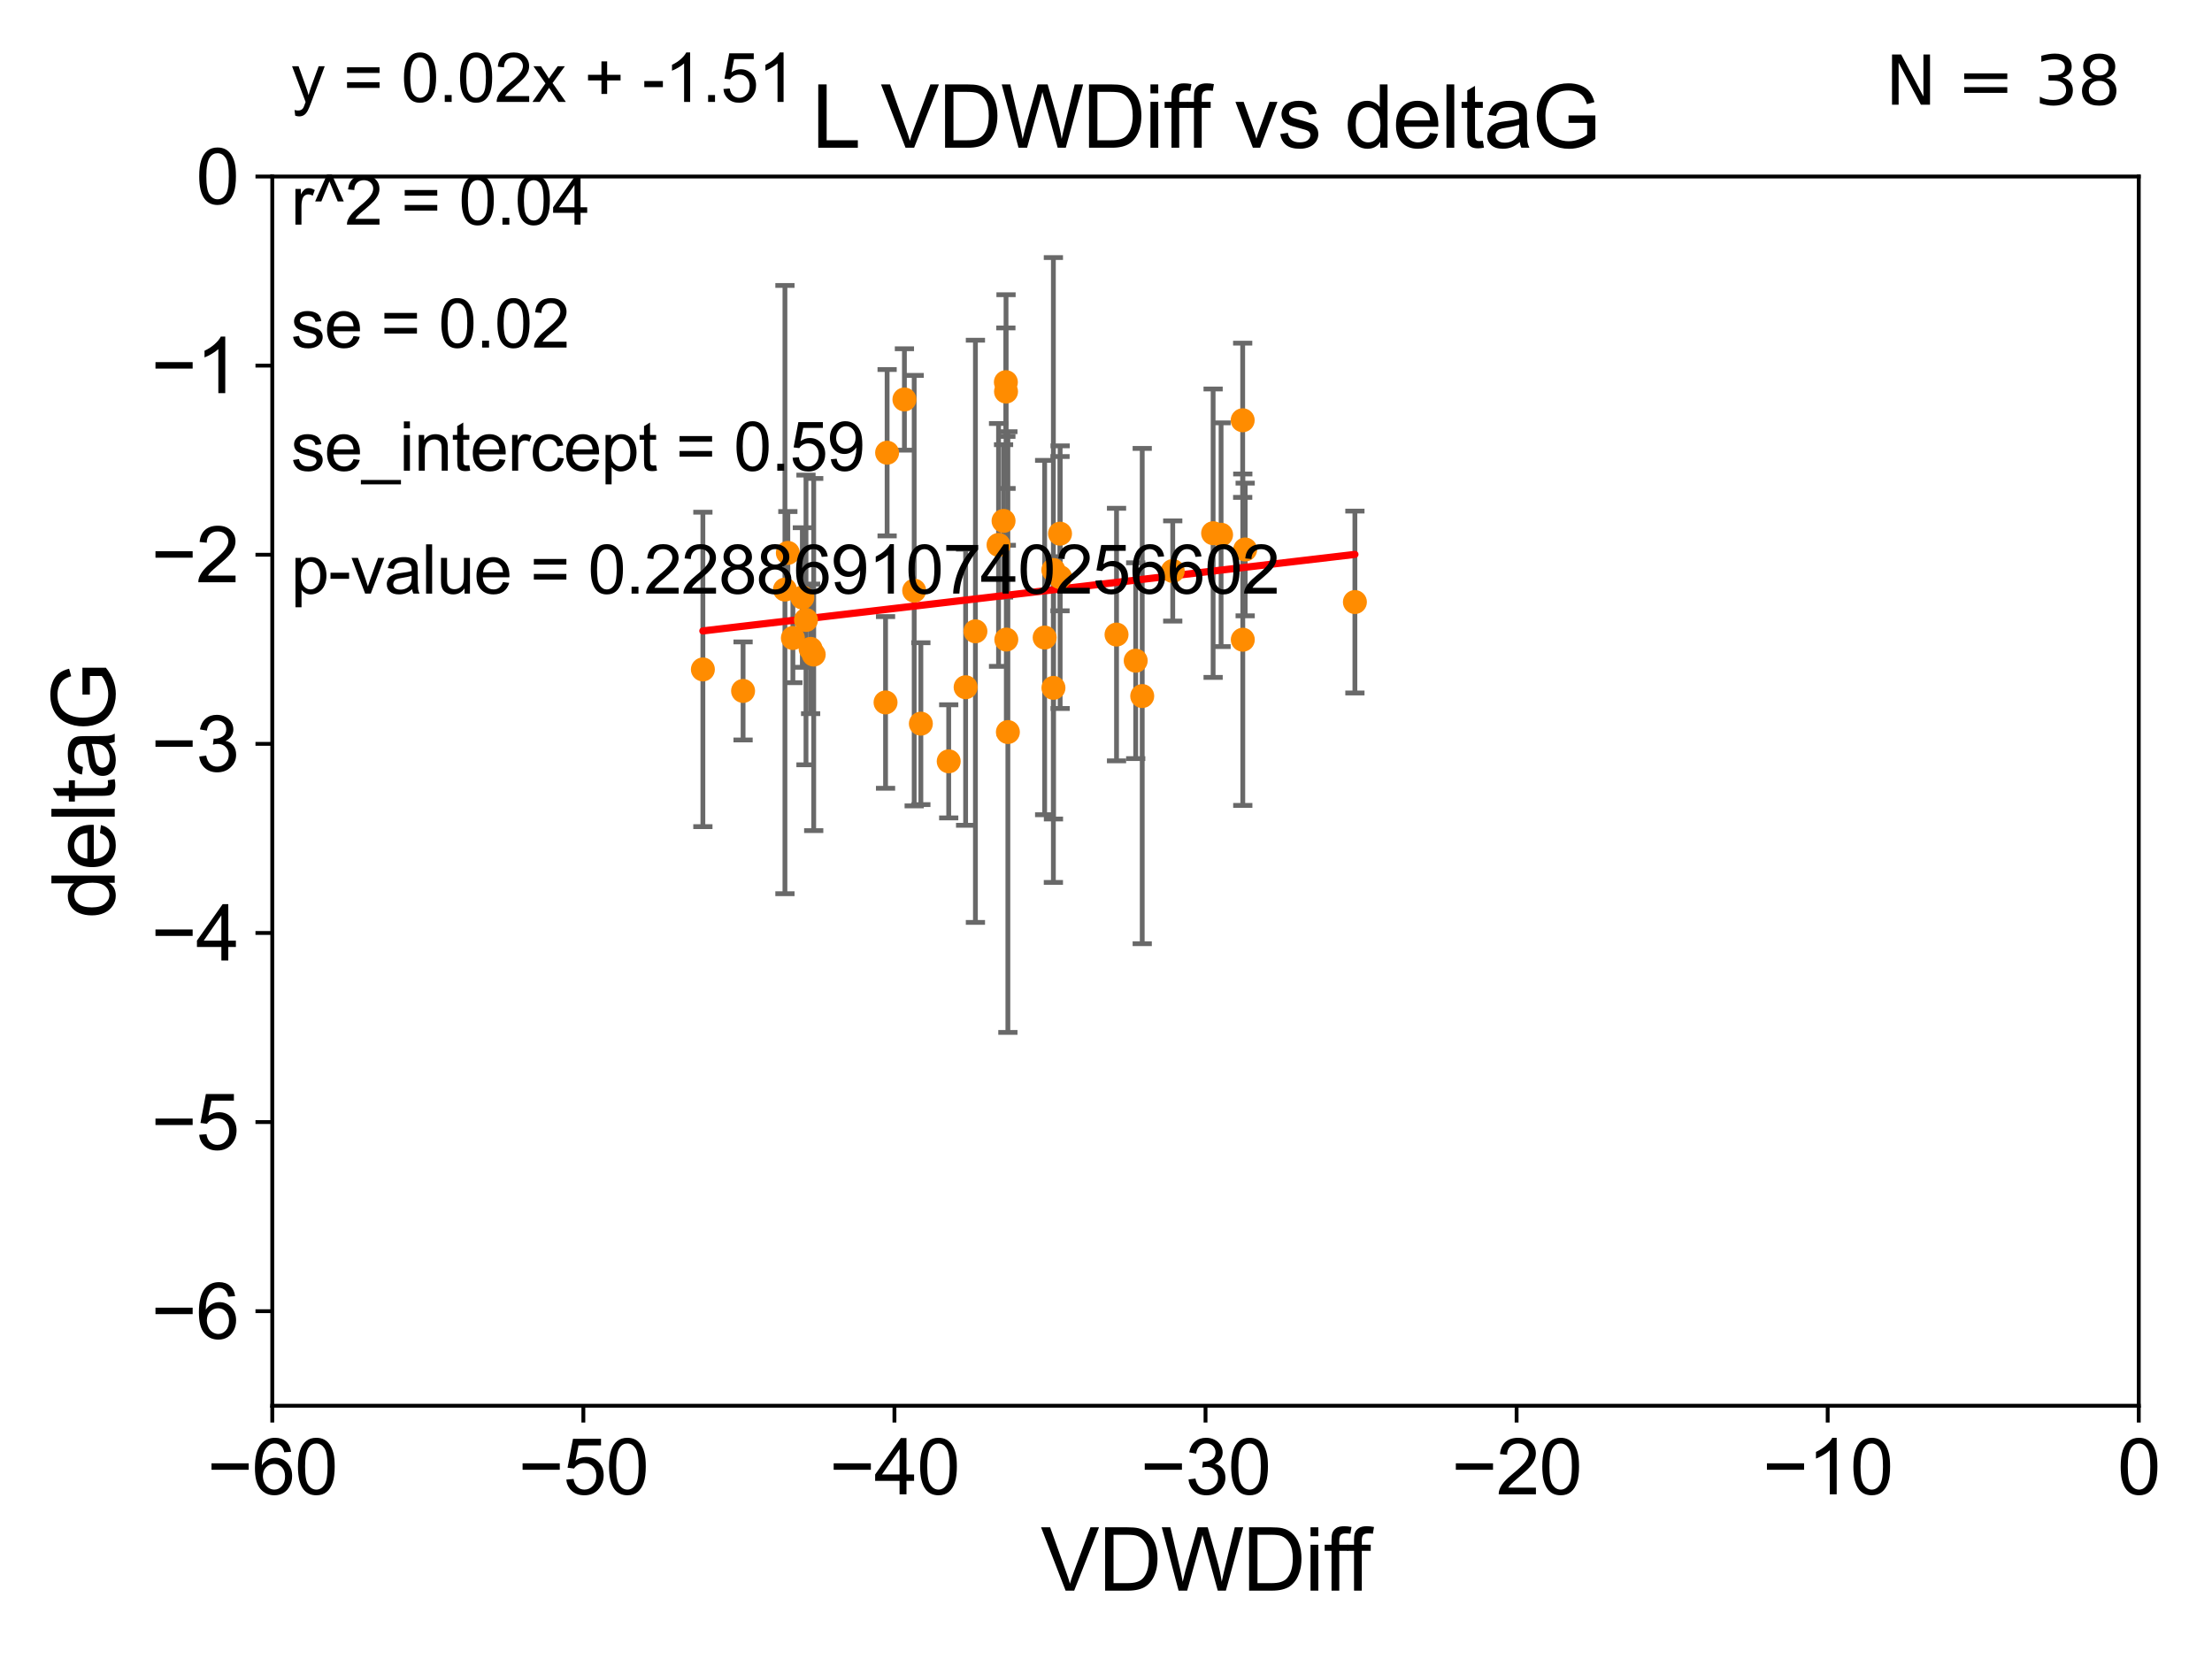 <?xml version="1.0" encoding="utf-8" standalone="no"?>
<!DOCTYPE svg PUBLIC "-//W3C//DTD SVG 1.1//EN"
  "http://www.w3.org/Graphics/SVG/1.1/DTD/svg11.dtd">
<svg xmlns:xlink="http://www.w3.org/1999/xlink" width="460.8pt" height="345.6pt" viewBox="0 0 460.8 345.6" xmlns="http://www.w3.org/2000/svg" version="1.1">
 <defs>
  <style type="text/css">*{stroke-linejoin: round; stroke-linecap: butt}</style>
 </defs>
 <g id="figure_1">
  <g id="patch_1">
   <path d="M 0 345.6 
L 460.8 345.6 
L 460.8 0 
L 0 0 
z
" style="fill: #ffffff"/>
  </g>
  <g id="axes_1">
   <g id="patch_2">
    <path d="M 56.72 292.84 
L 445.545 292.84 
L 445.545 36.775 
L 56.72 36.775 
z
" style="fill: #ffffff"/>
   </g>
   <g id="PathCollection_1">
    <defs>
     <path id="mcaa2874040" d="M 0 1.118 
C 0.297 1.118 0.581 1 0.791 0.791 
C 1 0.581 1.118 0.297 1.118 0 
C 1.118 -0.297 1 -0.581 0.791 -0.791 
C 0.581 -1 0.297 -1.118 0 -1.118 
C -0.297 -1.118 -0.581 -1 -0.791 -0.791 
C -1 -0.581 -1.118 -0.297 -1.118 0 
C -1.118 0.297 -1 0.581 -0.791 0.791 
C -0.581 1 -0.297 1.118 0 1.118 
z
" style="stroke: #ff8c00"/>
    </defs>
    <g clip-path="url(#pf32bdc1c16)">
     <use xlink:href="#mcaa2874040" x="154.797" y="143.934" style="fill: #ff8c00; stroke: #ff8c00"/>
     <use xlink:href="#mcaa2874040" x="169.511" y="136.355" style="fill: #ff8c00; stroke: #ff8c00"/>
     <use xlink:href="#mcaa2874040" x="165.172" y="132.909" style="fill: #ff8c00; stroke: #ff8c00"/>
     <use xlink:href="#mcaa2874040" x="167.144" y="124.472" style="fill: #ff8c00; stroke: #ff8c00"/>
     <use xlink:href="#mcaa2874040" x="167.904" y="129.151" style="fill: #ff8c00; stroke: #ff8c00"/>
     <use xlink:href="#mcaa2874040" x="220.822" y="111.174" style="fill: #ff8c00; stroke: #ff8c00"/>
     <use xlink:href="#mcaa2874040" x="232.594" y="132.193" style="fill: #ff8c00; stroke: #ff8c00"/>
     <use xlink:href="#mcaa2874040" x="209.575" y="81.574" style="fill: #ff8c00; stroke: #ff8c00"/>
     <use xlink:href="#mcaa2874040" x="209.059" y="108.512" style="fill: #ff8c00; stroke: #ff8c00"/>
     <use xlink:href="#mcaa2874040" x="184.802" y="94.308" style="fill: #ff8c00; stroke: #ff8c00"/>
     <use xlink:href="#mcaa2874040" x="163.517" y="122.821" style="fill: #ff8c00; stroke: #ff8c00"/>
     <use xlink:href="#mcaa2874040" x="164.123" y="115.177" style="fill: #ff8c00; stroke: #ff8c00"/>
     <use xlink:href="#mcaa2874040" x="201.158" y="143.164" style="fill: #ff8c00; stroke: #ff8c00"/>
     <use xlink:href="#mcaa2874040" x="190.443" y="123.041" style="fill: #ff8c00; stroke: #ff8c00"/>
     <use xlink:href="#mcaa2874040" x="252.716" y="111.075" style="fill: #ff8c00; stroke: #ff8c00"/>
     <use xlink:href="#mcaa2874040" x="168.869" y="135.173" style="fill: #ff8c00; stroke: #ff8c00"/>
     <use xlink:href="#mcaa2874040" x="258.874" y="87.548" style="fill: #ff8c00; stroke: #ff8c00"/>
     <use xlink:href="#mcaa2874040" x="209.542" y="79.61" style="fill: #ff8c00; stroke: #ff8c00"/>
     <use xlink:href="#mcaa2874040" x="244.303" y="118.947" style="fill: #ff8c00; stroke: #ff8c00"/>
     <use xlink:href="#mcaa2874040" x="258.896" y="133.262" style="fill: #ff8c00; stroke: #ff8c00"/>
     <use xlink:href="#mcaa2874040" x="209.633" y="133.234" style="fill: #ff8c00; stroke: #ff8c00"/>
     <use xlink:href="#mcaa2874040" x="146.423" y="139.456" style="fill: #ff8c00; stroke: #ff8c00"/>
     <use xlink:href="#mcaa2874040" x="203.198" y="131.513" style="fill: #ff8c00; stroke: #ff8c00"/>
     <use xlink:href="#mcaa2874040" x="197.634" y="158.601" style="fill: #ff8c00; stroke: #ff8c00"/>
     <use xlink:href="#mcaa2874040" x="188.407" y="83.215" style="fill: #ff8c00; stroke: #ff8c00"/>
     <use xlink:href="#mcaa2874040" x="254.373" y="111.39" style="fill: #ff8c00; stroke: #ff8c00"/>
     <use xlink:href="#mcaa2874040" x="237.947" y="145.002" style="fill: #ff8c00; stroke: #ff8c00"/>
     <use xlink:href="#mcaa2874040" x="217.621" y="132.814" style="fill: #ff8c00; stroke: #ff8c00"/>
     <use xlink:href="#mcaa2874040" x="219.454" y="143.294" style="fill: #ff8c00; stroke: #ff8c00"/>
     <use xlink:href="#mcaa2874040" x="184.476" y="146.328" style="fill: #ff8c00; stroke: #ff8c00"/>
     <use xlink:href="#mcaa2874040" x="259.393" y="114.464" style="fill: #ff8c00; stroke: #ff8c00"/>
     <use xlink:href="#mcaa2874040" x="191.832" y="150.753" style="fill: #ff8c00; stroke: #ff8c00"/>
     <use xlink:href="#mcaa2874040" x="236.587" y="137.634" style="fill: #ff8c00; stroke: #ff8c00"/>
     <use xlink:href="#mcaa2874040" x="282.251" y="125.417" style="fill: #ff8c00; stroke: #ff8c00"/>
     <use xlink:href="#mcaa2874040" x="219.439" y="118.738" style="fill: #ff8c00; stroke: #ff8c00"/>
     <use xlink:href="#mcaa2874040" x="220.848" y="120.238" style="fill: #ff8c00; stroke: #ff8c00"/>
     <use xlink:href="#mcaa2874040" x="208.016" y="113.516" style="fill: #ff8c00; stroke: #ff8c00"/>
     <use xlink:href="#mcaa2874040" x="209.96" y="152.5" style="fill: #ff8c00; stroke: #ff8c00"/>
    </g>
   </g>
   <g id="matplotlib.axis_1">
    <g id="xtick_1">
     <g id="line2d_1">
      <defs>
       <path id="mbf5954704d" d="M 0 0 
L 0 3.5 
" style="stroke: #000000; stroke-width: 0.8"/>
      </defs>
      <g>
       <use xlink:href="#mbf5954704d" x="56.72" y="292.84" style="stroke: #000000; stroke-width: 0.8"/>
      </g>
     </g>
     <g id="text_1">
      <!-- −60 -->
      <g transform="translate(43.15 311.293)scale(0.16 -0.16)">
       <defs>
        <path id="ArialMT-2212" d="M 3381 1997 
L 356 1997 
L 356 2522 
L 3381 2522 
L 3381 1997 
z
" transform="scale(0.016)"/>
        <path id="ArialMT-36" d="M 3184 3459 
L 2625 3416 
Q 2550 3747 2413 3897 
Q 2184 4138 1850 4138 
Q 1581 4138 1378 3988 
Q 1113 3794 959 3422 
Q 806 3050 800 2363 
Q 1003 2672 1297 2822 
Q 1591 2972 1913 2972 
Q 2475 2972 2870 2558 
Q 3266 2144 3266 1488 
Q 3266 1056 3080 686 
Q 2894 316 2569 119 
Q 2244 -78 1831 -78 
Q 1128 -78 684 439 
Q 241 956 241 2144 
Q 241 3472 731 4075 
Q 1159 4600 1884 4600 
Q 2425 4600 2770 4297 
Q 3116 3994 3184 3459 
z
M 888 1484 
Q 888 1194 1011 928 
Q 1134 663 1356 523 
Q 1578 384 1822 384 
Q 2178 384 2434 671 
Q 2691 959 2691 1453 
Q 2691 1928 2437 2201 
Q 2184 2475 1800 2475 
Q 1419 2475 1153 2201 
Q 888 1928 888 1484 
z
" transform="scale(0.016)"/>
        <path id="ArialMT-30" d="M 266 2259 
Q 266 3072 433 3567 
Q 600 4063 929 4331 
Q 1259 4600 1759 4600 
Q 2128 4600 2406 4451 
Q 2684 4303 2865 4023 
Q 3047 3744 3150 3342 
Q 3253 2941 3253 2259 
Q 3253 1453 3087 958 
Q 2922 463 2592 192 
Q 2263 -78 1759 -78 
Q 1097 -78 719 397 
Q 266 969 266 2259 
z
M 844 2259 
Q 844 1131 1108 757 
Q 1372 384 1759 384 
Q 2147 384 2411 759 
Q 2675 1134 2675 2259 
Q 2675 3391 2411 3762 
Q 2147 4134 1753 4134 
Q 1366 4134 1134 3806 
Q 844 3388 844 2259 
z
" transform="scale(0.016)"/>
       </defs>
       <use xlink:href="#ArialMT-2212"/>
       <use xlink:href="#ArialMT-36" x="58.398"/>
       <use xlink:href="#ArialMT-30" x="114.014"/>
      </g>
     </g>
    </g>
    <g id="xtick_2">
     <g id="line2d_2">
      <g>
       <use xlink:href="#mbf5954704d" x="121.524" y="292.84" style="stroke: #000000; stroke-width: 0.8"/>
      </g>
     </g>
     <g id="text_2">
      <!-- −50 -->
      <g transform="translate(107.954 311.293)scale(0.16 -0.16)">
       <defs>
        <path id="ArialMT-35" d="M 266 1200 
L 856 1250 
Q 922 819 1161 601 
Q 1400 384 1738 384 
Q 2144 384 2425 690 
Q 2706 997 2706 1503 
Q 2706 1984 2436 2262 
Q 2166 2541 1728 2541 
Q 1456 2541 1237 2417 
Q 1019 2294 894 2097 
L 366 2166 
L 809 4519 
L 3088 4519 
L 3088 3981 
L 1259 3981 
L 1013 2750 
Q 1425 3038 1878 3038 
Q 2478 3038 2890 2622 
Q 3303 2206 3303 1553 
Q 3303 931 2941 478 
Q 2500 -78 1738 -78 
Q 1113 -78 717 272 
Q 322 622 266 1200 
z
" transform="scale(0.016)"/>
       </defs>
       <use xlink:href="#ArialMT-2212"/>
       <use xlink:href="#ArialMT-35" x="58.398"/>
       <use xlink:href="#ArialMT-30" x="114.014"/>
      </g>
     </g>
    </g>
    <g id="xtick_3">
     <g id="line2d_3">
      <g>
       <use xlink:href="#mbf5954704d" x="186.328" y="292.84" style="stroke: #000000; stroke-width: 0.8"/>
      </g>
     </g>
     <g id="text_3">
      <!-- −40 -->
      <g transform="translate(172.758 311.293)scale(0.16 -0.16)">
       <defs>
        <path id="ArialMT-34" d="M 2069 0 
L 2069 1097 
L 81 1097 
L 81 1613 
L 2172 4581 
L 2631 4581 
L 2631 1613 
L 3250 1613 
L 3250 1097 
L 2631 1097 
L 2631 0 
L 2069 0 
z
M 2069 1613 
L 2069 3678 
L 634 1613 
L 2069 1613 
z
" transform="scale(0.016)"/>
       </defs>
       <use xlink:href="#ArialMT-2212"/>
       <use xlink:href="#ArialMT-34" x="58.398"/>
       <use xlink:href="#ArialMT-30" x="114.014"/>
      </g>
     </g>
    </g>
    <g id="xtick_4">
     <g id="line2d_4">
      <g>
       <use xlink:href="#mbf5954704d" x="251.132" y="292.84" style="stroke: #000000; stroke-width: 0.8"/>
      </g>
     </g>
     <g id="text_4">
      <!-- −30 -->
      <g transform="translate(237.562 311.293)scale(0.16 -0.16)">
       <defs>
        <path id="ArialMT-33" d="M 269 1209 
L 831 1284 
Q 928 806 1161 595 
Q 1394 384 1728 384 
Q 2125 384 2398 659 
Q 2672 934 2672 1341 
Q 2672 1728 2419 1979 
Q 2166 2231 1775 2231 
Q 1616 2231 1378 2169 
L 1441 2663 
Q 1497 2656 1531 2656 
Q 1891 2656 2178 2843 
Q 2466 3031 2466 3422 
Q 2466 3731 2256 3934 
Q 2047 4138 1716 4138 
Q 1388 4138 1169 3931 
Q 950 3725 888 3313 
L 325 3413 
Q 428 3978 793 4289 
Q 1159 4600 1703 4600 
Q 2078 4600 2393 4439 
Q 2709 4278 2876 4000 
Q 3044 3722 3044 3409 
Q 3044 3113 2884 2869 
Q 2725 2625 2413 2481 
Q 2819 2388 3044 2092 
Q 3269 1797 3269 1353 
Q 3269 753 2831 336 
Q 2394 -81 1725 -81 
Q 1122 -81 723 278 
Q 325 638 269 1209 
z
" transform="scale(0.016)"/>
       </defs>
       <use xlink:href="#ArialMT-2212"/>
       <use xlink:href="#ArialMT-33" x="58.398"/>
       <use xlink:href="#ArialMT-30" x="114.014"/>
      </g>
     </g>
    </g>
    <g id="xtick_5">
     <g id="line2d_5">
      <g>
       <use xlink:href="#mbf5954704d" x="315.937" y="292.84" style="stroke: #000000; stroke-width: 0.8"/>
      </g>
     </g>
     <g id="text_5">
      <!-- −20 -->
      <g transform="translate(302.367 311.293)scale(0.16 -0.16)">
       <defs>
        <path id="ArialMT-32" d="M 3222 541 
L 3222 0 
L 194 0 
Q 188 203 259 391 
Q 375 700 629 1000 
Q 884 1300 1366 1694 
Q 2113 2306 2375 2664 
Q 2638 3022 2638 3341 
Q 2638 3675 2398 3904 
Q 2159 4134 1775 4134 
Q 1369 4134 1125 3890 
Q 881 3647 878 3216 
L 300 3275 
Q 359 3922 746 4261 
Q 1134 4600 1788 4600 
Q 2447 4600 2831 4234 
Q 3216 3869 3216 3328 
Q 3216 3053 3103 2787 
Q 2991 2522 2730 2228 
Q 2469 1934 1863 1422 
Q 1356 997 1212 845 
Q 1069 694 975 541 
L 3222 541 
z
" transform="scale(0.016)"/>
       </defs>
       <use xlink:href="#ArialMT-2212"/>
       <use xlink:href="#ArialMT-32" x="58.398"/>
       <use xlink:href="#ArialMT-30" x="114.014"/>
      </g>
     </g>
    </g>
    <g id="xtick_6">
     <g id="line2d_6">
      <g>
       <use xlink:href="#mbf5954704d" x="380.741" y="292.84" style="stroke: #000000; stroke-width: 0.8"/>
      </g>
     </g>
     <g id="text_6">
      <!-- −10 -->
      <g transform="translate(367.171 311.293)scale(0.16 -0.16)">
       <defs>
        <path id="ArialMT-31" d="M 2384 0 
L 1822 0 
L 1822 3584 
Q 1619 3391 1289 3197 
Q 959 3003 697 2906 
L 697 3450 
Q 1169 3672 1522 3987 
Q 1875 4303 2022 4600 
L 2384 4600 
L 2384 0 
z
" transform="scale(0.016)"/>
       </defs>
       <use xlink:href="#ArialMT-2212"/>
       <use xlink:href="#ArialMT-31" x="58.398"/>
       <use xlink:href="#ArialMT-30" x="114.014"/>
      </g>
     </g>
    </g>
    <g id="xtick_7">
     <g id="line2d_7">
      <g>
       <use xlink:href="#mbf5954704d" x="445.545" y="292.84" style="stroke: #000000; stroke-width: 0.8"/>
      </g>
     </g>
     <g id="text_7">
      <!-- 0 -->
      <g transform="translate(441.096 311.293)scale(0.16 -0.16)">
       <use xlink:href="#ArialMT-30"/>
      </g>
     </g>
    </g>
    <g id="text_8">
     <!-- VDWDiff -->
     <g transform="translate(216.792 331.357)scale(0.18 -0.18)">
      <defs>
       <path id="ArialMT-56" d="M 1803 0 
L 28 4581 
L 684 4581 
L 1875 1253 
Q 2019 853 2116 503 
Q 2222 878 2363 1253 
L 3600 4581 
L 4219 4581 
L 2425 0 
L 1803 0 
z
" transform="scale(0.016)"/>
       <path id="ArialMT-44" d="M 494 0 
L 494 4581 
L 2072 4581 
Q 2606 4581 2888 4516 
Q 3281 4425 3559 4188 
Q 3922 3881 4101 3404 
Q 4281 2928 4281 2316 
Q 4281 1794 4159 1391 
Q 4038 988 3847 723 
Q 3656 459 3429 307 
Q 3203 156 2883 78 
Q 2563 0 2147 0 
L 494 0 
z
M 1100 541 
L 2078 541 
Q 2531 541 2789 625 
Q 3047 709 3200 863 
Q 3416 1078 3536 1442 
Q 3656 1806 3656 2325 
Q 3656 3044 3420 3430 
Q 3184 3816 2847 3947 
Q 2603 4041 2063 4041 
L 1100 4041 
L 1100 541 
z
" transform="scale(0.016)"/>
       <path id="ArialMT-57" d="M 1294 0 
L 78 4581 
L 700 4581 
L 1397 1578 
Q 1509 1106 1591 641 
Q 1766 1375 1797 1488 
L 2669 4581 
L 3400 4581 
L 4056 2263 
Q 4303 1400 4413 641 
Q 4500 1075 4641 1638 
L 5359 4581 
L 5969 4581 
L 4713 0 
L 4128 0 
L 3163 3491 
Q 3041 3928 3019 4028 
Q 2947 3713 2884 3491 
L 1913 0 
L 1294 0 
z
" transform="scale(0.016)"/>
       <path id="ArialMT-69" d="M 425 3934 
L 425 4581 
L 988 4581 
L 988 3934 
L 425 3934 
z
M 425 0 
L 425 3319 
L 988 3319 
L 988 0 
L 425 0 
z
" transform="scale(0.016)"/>
       <path id="ArialMT-66" d="M 556 0 
L 556 2881 
L 59 2881 
L 59 3319 
L 556 3319 
L 556 3672 
Q 556 4006 616 4169 
Q 697 4388 901 4523 
Q 1106 4659 1475 4659 
Q 1713 4659 2000 4603 
L 1916 4113 
Q 1741 4144 1584 4144 
Q 1328 4144 1222 4034 
Q 1116 3925 1116 3625 
L 1116 3319 
L 1763 3319 
L 1763 2881 
L 1116 2881 
L 1116 0 
L 556 0 
z
" transform="scale(0.016)"/>
      </defs>
      <use xlink:href="#ArialMT-56"/>
      <use xlink:href="#ArialMT-44" x="66.699"/>
      <use xlink:href="#ArialMT-57" x="138.916"/>
      <use xlink:href="#ArialMT-44" x="233.301"/>
      <use xlink:href="#ArialMT-69" x="305.518"/>
      <use xlink:href="#ArialMT-66" x="327.734"/>
      <use xlink:href="#ArialMT-66" x="353.768"/>
     </g>
    </g>
   </g>
   <g id="matplotlib.axis_2">
    <g id="ytick_1">
     <g id="line2d_8">
      <defs>
       <path id="m4159436700" d="M 0 0 
L -3.5 0 
" style="stroke: #000000; stroke-width: 0.8"/>
      </defs>
      <g>
       <use xlink:href="#m4159436700" x="56.72" y="273.143" style="stroke: #000000; stroke-width: 0.8"/>
      </g>
     </g>
     <g id="text_9">
      <!-- −6 -->
      <g transform="translate(31.477 278.869)scale(0.16 -0.16)">
       <use xlink:href="#ArialMT-2212"/>
       <use xlink:href="#ArialMT-36" x="58.398"/>
      </g>
     </g>
    </g>
    <g id="ytick_2">
     <g id="line2d_9">
      <g>
       <use xlink:href="#m4159436700" x="56.72" y="233.748" style="stroke: #000000; stroke-width: 0.8"/>
      </g>
     </g>
     <g id="text_10">
      <!-- −5 -->
      <g transform="translate(31.477 239.474)scale(0.16 -0.16)">
       <use xlink:href="#ArialMT-2212"/>
       <use xlink:href="#ArialMT-35" x="58.398"/>
      </g>
     </g>
    </g>
    <g id="ytick_3">
     <g id="line2d_10">
      <g>
       <use xlink:href="#m4159436700" x="56.72" y="194.353" style="stroke: #000000; stroke-width: 0.8"/>
      </g>
     </g>
     <g id="text_11">
      <!-- −4 -->
      <g transform="translate(31.477 200.08)scale(0.16 -0.16)">
       <use xlink:href="#ArialMT-2212"/>
       <use xlink:href="#ArialMT-34" x="58.398"/>
      </g>
     </g>
    </g>
    <g id="ytick_4">
     <g id="line2d_11">
      <g>
       <use xlink:href="#m4159436700" x="56.72" y="154.959" style="stroke: #000000; stroke-width: 0.8"/>
      </g>
     </g>
     <g id="text_12">
      <!-- −3 -->
      <g transform="translate(31.477 160.685)scale(0.16 -0.16)">
       <use xlink:href="#ArialMT-2212"/>
       <use xlink:href="#ArialMT-33" x="58.398"/>
      </g>
     </g>
    </g>
    <g id="ytick_5">
     <g id="line2d_12">
      <g>
       <use xlink:href="#m4159436700" x="56.72" y="115.564" style="stroke: #000000; stroke-width: 0.8"/>
      </g>
     </g>
     <g id="text_13">
      <!-- −2 -->
      <g transform="translate(31.477 121.29)scale(0.16 -0.16)">
       <use xlink:href="#ArialMT-2212"/>
       <use xlink:href="#ArialMT-32" x="58.398"/>
      </g>
     </g>
    </g>
    <g id="ytick_6">
     <g id="line2d_13">
      <g>
       <use xlink:href="#m4159436700" x="56.72" y="76.17" style="stroke: #000000; stroke-width: 0.8"/>
      </g>
     </g>
     <g id="text_14">
      <!-- −1 -->
      <g transform="translate(31.477 81.896)scale(0.16 -0.16)">
       <use xlink:href="#ArialMT-2212"/>
       <use xlink:href="#ArialMT-31" x="58.398"/>
      </g>
     </g>
    </g>
    <g id="ytick_7">
     <g id="line2d_14">
      <g>
       <use xlink:href="#m4159436700" x="56.72" y="36.775" style="stroke: #000000; stroke-width: 0.8"/>
      </g>
     </g>
     <g id="text_15">
      <!-- 0 -->
      <g transform="translate(40.822 42.501)scale(0.16 -0.16)">
       <use xlink:href="#ArialMT-30"/>
      </g>
     </g>
    </g>
    <g id="text_16">
     <!-- deltaG -->
     <g transform="translate(23.9 191.322)rotate(-90)scale(0.18 -0.18)">
      <defs>
       <path id="ArialMT-64" d="M 2575 0 
L 2575 419 
Q 2259 -75 1647 -75 
Q 1250 -75 917 144 
Q 584 363 401 755 
Q 219 1147 219 1656 
Q 219 2153 384 2558 
Q 550 2963 881 3178 
Q 1213 3394 1622 3394 
Q 1922 3394 2156 3267 
Q 2391 3141 2538 2938 
L 2538 4581 
L 3097 4581 
L 3097 0 
L 2575 0 
z
M 797 1656 
Q 797 1019 1065 703 
Q 1334 388 1700 388 
Q 2069 388 2326 689 
Q 2584 991 2584 1609 
Q 2584 2291 2321 2609 
Q 2059 2928 1675 2928 
Q 1300 2928 1048 2622 
Q 797 2316 797 1656 
z
" transform="scale(0.016)"/>
       <path id="ArialMT-65" d="M 2694 1069 
L 3275 997 
Q 3138 488 2766 206 
Q 2394 -75 1816 -75 
Q 1088 -75 661 373 
Q 234 822 234 1631 
Q 234 2469 665 2931 
Q 1097 3394 1784 3394 
Q 2450 3394 2872 2941 
Q 3294 2488 3294 1666 
Q 3294 1616 3291 1516 
L 816 1516 
Q 847 969 1125 678 
Q 1403 388 1819 388 
Q 2128 388 2347 550 
Q 2566 713 2694 1069 
z
M 847 1978 
L 2700 1978 
Q 2663 2397 2488 2606 
Q 2219 2931 1791 2931 
Q 1403 2931 1139 2672 
Q 875 2413 847 1978 
z
" transform="scale(0.016)"/>
       <path id="ArialMT-6c" d="M 409 0 
L 409 4581 
L 972 4581 
L 972 0 
L 409 0 
z
" transform="scale(0.016)"/>
       <path id="ArialMT-74" d="M 1650 503 
L 1731 6 
Q 1494 -44 1306 -44 
Q 1000 -44 831 53 
Q 663 150 594 308 
Q 525 466 525 972 
L 525 2881 
L 113 2881 
L 113 3319 
L 525 3319 
L 525 4141 
L 1084 4478 
L 1084 3319 
L 1650 3319 
L 1650 2881 
L 1084 2881 
L 1084 941 
Q 1084 700 1114 631 
Q 1144 563 1211 522 
Q 1278 481 1403 481 
Q 1497 481 1650 503 
z
" transform="scale(0.016)"/>
       <path id="ArialMT-61" d="M 2588 409 
Q 2275 144 1986 34 
Q 1697 -75 1366 -75 
Q 819 -75 525 192 
Q 231 459 231 875 
Q 231 1119 342 1320 
Q 453 1522 633 1644 
Q 813 1766 1038 1828 
Q 1203 1872 1538 1913 
Q 2219 1994 2541 2106 
Q 2544 2222 2544 2253 
Q 2544 2597 2384 2738 
Q 2169 2928 1744 2928 
Q 1347 2928 1158 2789 
Q 969 2650 878 2297 
L 328 2372 
Q 403 2725 575 2942 
Q 747 3159 1072 3276 
Q 1397 3394 1825 3394 
Q 2250 3394 2515 3294 
Q 2781 3194 2906 3042 
Q 3031 2891 3081 2659 
Q 3109 2516 3109 2141 
L 3109 1391 
Q 3109 606 3145 398 
Q 3181 191 3288 0 
L 2700 0 
Q 2613 175 2588 409 
z
M 2541 1666 
Q 2234 1541 1622 1453 
Q 1275 1403 1131 1340 
Q 988 1278 909 1158 
Q 831 1038 831 891 
Q 831 666 1001 516 
Q 1172 366 1500 366 
Q 1825 366 2078 508 
Q 2331 650 2450 897 
Q 2541 1088 2541 1459 
L 2541 1666 
z
" transform="scale(0.016)"/>
       <path id="ArialMT-47" d="M 2638 1797 
L 2638 2334 
L 4578 2338 
L 4578 638 
Q 4131 281 3656 101 
Q 3181 -78 2681 -78 
Q 2006 -78 1454 211 
Q 903 500 622 1047 
Q 341 1594 341 2269 
Q 341 2938 620 3517 
Q 900 4097 1425 4378 
Q 1950 4659 2634 4659 
Q 3131 4659 3532 4498 
Q 3934 4338 4162 4050 
Q 4391 3763 4509 3300 
L 3963 3150 
Q 3859 3500 3706 3700 
Q 3553 3900 3268 4020 
Q 2984 4141 2638 4141 
Q 2222 4141 1919 4014 
Q 1616 3888 1430 3681 
Q 1244 3475 1141 3228 
Q 966 2803 966 2306 
Q 966 1694 1177 1281 
Q 1388 869 1791 669 
Q 2194 469 2647 469 
Q 3041 469 3416 620 
Q 3791 772 3984 944 
L 3984 1797 
L 2638 1797 
z
" transform="scale(0.016)"/>
      </defs>
      <use xlink:href="#ArialMT-64"/>
      <use xlink:href="#ArialMT-65" x="55.615"/>
      <use xlink:href="#ArialMT-6c" x="111.23"/>
      <use xlink:href="#ArialMT-74" x="133.447"/>
      <use xlink:href="#ArialMT-61" x="161.23"/>
      <use xlink:href="#ArialMT-47" x="216.846"/>
     </g>
    </g>
   </g>
   <g id="LineCollection_1">
    <path d="M 154.797 154.143 
L 154.797 133.724 
" clip-path="url(#pf32bdc1c16)" style="fill: none; stroke: #696969"/>
    <path d="M 169.511 173.033 
L 169.511 99.676 
" clip-path="url(#pf32bdc1c16)" style="fill: none; stroke: #696969"/>
    <path d="M 165.172 142.215 
L 165.172 123.603 
" clip-path="url(#pf32bdc1c16)" style="fill: none; stroke: #696969"/>
    <path d="M 167.144 139.012 
L 167.144 109.931 
" clip-path="url(#pf32bdc1c16)" style="fill: none; stroke: #696969"/>
    <path d="M 167.904 159.324 
L 167.904 98.977 
" clip-path="url(#pf32bdc1c16)" style="fill: none; stroke: #696969"/>
    <path d="M 220.822 127.244 
L 220.822 95.105 
" clip-path="url(#pf32bdc1c16)" style="fill: none; stroke: #696969"/>
    <path d="M 232.594 158.499 
L 232.594 105.886 
" clip-path="url(#pf32bdc1c16)" style="fill: none; stroke: #696969"/>
    <path d="M 209.575 101.752 
L 209.575 61.395 
" clip-path="url(#pf32bdc1c16)" style="fill: none; stroke: #696969"/>
    <path d="M 209.059 124.394 
L 209.059 92.631 
" clip-path="url(#pf32bdc1c16)" style="fill: none; stroke: #696969"/>
    <path d="M 184.802 111.635 
L 184.802 76.98 
" clip-path="url(#pf32bdc1c16)" style="fill: none; stroke: #696969"/>
    <path d="M 163.517 186.175 
L 163.517 59.466 
" clip-path="url(#pf32bdc1c16)" style="fill: none; stroke: #696969"/>
    <path d="M 164.123 123.791 
L 164.123 106.563 
" clip-path="url(#pf32bdc1c16)" style="fill: none; stroke: #696969"/>
    <path d="M 201.158 171.922 
L 201.158 114.405 
" clip-path="url(#pf32bdc1c16)" style="fill: none; stroke: #696969"/>
    <path d="M 190.443 167.879 
L 190.443 78.203 
" clip-path="url(#pf32bdc1c16)" style="fill: none; stroke: #696969"/>
    <path d="M 252.716 141.117 
L 252.716 81.032 
" clip-path="url(#pf32bdc1c16)" style="fill: none; stroke: #696969"/>
    <path d="M 168.869 148.669 
L 168.869 121.676 
" clip-path="url(#pf32bdc1c16)" style="fill: none; stroke: #696969"/>
    <path d="M 258.874 103.614 
L 258.874 71.483 
" clip-path="url(#pf32bdc1c16)" style="fill: none; stroke: #696969"/>
    <path d="M 209.542 90.908 
L 209.542 68.312 
" clip-path="url(#pf32bdc1c16)" style="fill: none; stroke: #696969"/>
    <path d="M 244.303 129.381 
L 244.303 108.513 
" clip-path="url(#pf32bdc1c16)" style="fill: none; stroke: #696969"/>
    <path d="M 258.896 167.782 
L 258.896 98.741 
" clip-path="url(#pf32bdc1c16)" style="fill: none; stroke: #696969"/>
    <path d="M 209.633 152.884 
L 209.633 113.584 
" clip-path="url(#pf32bdc1c16)" style="fill: none; stroke: #696969"/>
    <path d="M 146.423 172.206 
L 146.423 106.706 
" clip-path="url(#pf32bdc1c16)" style="fill: none; stroke: #696969"/>
    <path d="M 203.198 192.152 
L 203.198 70.874 
" clip-path="url(#pf32bdc1c16)" style="fill: none; stroke: #696969"/>
    <path d="M 197.634 170.385 
L 197.634 146.816 
" clip-path="url(#pf32bdc1c16)" style="fill: none; stroke: #696969"/>
    <path d="M 188.407 93.778 
L 188.407 72.653 
" clip-path="url(#pf32bdc1c16)" style="fill: none; stroke: #696969"/>
    <path d="M 254.373 134.695 
L 254.373 88.084 
" clip-path="url(#pf32bdc1c16)" style="fill: none; stroke: #696969"/>
    <path d="M 237.947 196.592 
L 237.947 93.412 
" clip-path="url(#pf32bdc1c16)" style="fill: none; stroke: #696969"/>
    <path d="M 217.621 169.722 
L 217.621 95.905 
" clip-path="url(#pf32bdc1c16)" style="fill: none; stroke: #696969"/>
    <path d="M 219.454 170.616 
L 219.454 115.973 
" clip-path="url(#pf32bdc1c16)" style="fill: none; stroke: #696969"/>
    <path d="M 184.476 164.211 
L 184.476 128.446 
" clip-path="url(#pf32bdc1c16)" style="fill: none; stroke: #696969"/>
    <path d="M 259.393 128.285 
L 259.393 100.642 
" clip-path="url(#pf32bdc1c16)" style="fill: none; stroke: #696969"/>
    <path d="M 191.832 167.612 
L 191.832 133.893 
" clip-path="url(#pf32bdc1c16)" style="fill: none; stroke: #696969"/>
    <path d="M 236.587 158.031 
L 236.587 117.238 
" clip-path="url(#pf32bdc1c16)" style="fill: none; stroke: #696969"/>
    <path d="M 282.251 144.36 
L 282.251 106.473 
" clip-path="url(#pf32bdc1c16)" style="fill: none; stroke: #696969"/>
    <path d="M 219.439 183.82 
L 219.439 53.655 
" clip-path="url(#pf32bdc1c16)" style="fill: none; stroke: #696969"/>
    <path d="M 220.848 147.593 
L 220.848 92.883 
" clip-path="url(#pf32bdc1c16)" style="fill: none; stroke: #696969"/>
    <path d="M 208.016 138.807 
L 208.016 88.225 
" clip-path="url(#pf32bdc1c16)" style="fill: none; stroke: #696969"/>
    <path d="M 209.96 215.072 
L 209.96 89.927 
" clip-path="url(#pf32bdc1c16)" style="fill: none; stroke: #696969"/>
   </g>
   <g id="line2d_15">
    <defs>
     <path id="m7200589c47" d="M 2 0 
L -2 -0 
" style="stroke: #696969"/>
    </defs>
    <g clip-path="url(#pf32bdc1c16)">
     <use xlink:href="#m7200589c47" x="154.797" y="154.143" style="fill: #696969; stroke: #696969"/>
     <use xlink:href="#m7200589c47" x="169.511" y="173.033" style="fill: #696969; stroke: #696969"/>
     <use xlink:href="#m7200589c47" x="165.172" y="142.215" style="fill: #696969; stroke: #696969"/>
     <use xlink:href="#m7200589c47" x="167.144" y="139.012" style="fill: #696969; stroke: #696969"/>
     <use xlink:href="#m7200589c47" x="167.904" y="159.324" style="fill: #696969; stroke: #696969"/>
     <use xlink:href="#m7200589c47" x="220.822" y="127.244" style="fill: #696969; stroke: #696969"/>
     <use xlink:href="#m7200589c47" x="232.594" y="158.499" style="fill: #696969; stroke: #696969"/>
     <use xlink:href="#m7200589c47" x="209.575" y="101.752" style="fill: #696969; stroke: #696969"/>
     <use xlink:href="#m7200589c47" x="209.059" y="124.394" style="fill: #696969; stroke: #696969"/>
     <use xlink:href="#m7200589c47" x="184.802" y="111.635" style="fill: #696969; stroke: #696969"/>
     <use xlink:href="#m7200589c47" x="163.517" y="186.175" style="fill: #696969; stroke: #696969"/>
     <use xlink:href="#m7200589c47" x="164.123" y="123.791" style="fill: #696969; stroke: #696969"/>
     <use xlink:href="#m7200589c47" x="201.158" y="171.922" style="fill: #696969; stroke: #696969"/>
     <use xlink:href="#m7200589c47" x="190.443" y="167.879" style="fill: #696969; stroke: #696969"/>
     <use xlink:href="#m7200589c47" x="252.716" y="141.117" style="fill: #696969; stroke: #696969"/>
     <use xlink:href="#m7200589c47" x="168.869" y="148.669" style="fill: #696969; stroke: #696969"/>
     <use xlink:href="#m7200589c47" x="258.874" y="103.614" style="fill: #696969; stroke: #696969"/>
     <use xlink:href="#m7200589c47" x="209.542" y="90.908" style="fill: #696969; stroke: #696969"/>
     <use xlink:href="#m7200589c47" x="244.303" y="129.381" style="fill: #696969; stroke: #696969"/>
     <use xlink:href="#m7200589c47" x="258.896" y="167.782" style="fill: #696969; stroke: #696969"/>
     <use xlink:href="#m7200589c47" x="209.633" y="152.884" style="fill: #696969; stroke: #696969"/>
     <use xlink:href="#m7200589c47" x="146.423" y="172.206" style="fill: #696969; stroke: #696969"/>
     <use xlink:href="#m7200589c47" x="203.198" y="192.152" style="fill: #696969; stroke: #696969"/>
     <use xlink:href="#m7200589c47" x="197.634" y="170.385" style="fill: #696969; stroke: #696969"/>
     <use xlink:href="#m7200589c47" x="188.407" y="93.778" style="fill: #696969; stroke: #696969"/>
     <use xlink:href="#m7200589c47" x="254.373" y="134.695" style="fill: #696969; stroke: #696969"/>
     <use xlink:href="#m7200589c47" x="237.947" y="196.592" style="fill: #696969; stroke: #696969"/>
     <use xlink:href="#m7200589c47" x="217.621" y="169.722" style="fill: #696969; stroke: #696969"/>
     <use xlink:href="#m7200589c47" x="219.454" y="170.616" style="fill: #696969; stroke: #696969"/>
     <use xlink:href="#m7200589c47" x="184.476" y="164.211" style="fill: #696969; stroke: #696969"/>
     <use xlink:href="#m7200589c47" x="259.393" y="128.285" style="fill: #696969; stroke: #696969"/>
     <use xlink:href="#m7200589c47" x="191.832" y="167.612" style="fill: #696969; stroke: #696969"/>
     <use xlink:href="#m7200589c47" x="236.587" y="158.031" style="fill: #696969; stroke: #696969"/>
     <use xlink:href="#m7200589c47" x="282.251" y="144.36" style="fill: #696969; stroke: #696969"/>
     <use xlink:href="#m7200589c47" x="219.439" y="183.82" style="fill: #696969; stroke: #696969"/>
     <use xlink:href="#m7200589c47" x="220.848" y="147.593" style="fill: #696969; stroke: #696969"/>
     <use xlink:href="#m7200589c47" x="208.016" y="138.807" style="fill: #696969; stroke: #696969"/>
     <use xlink:href="#m7200589c47" x="209.96" y="215.072" style="fill: #696969; stroke: #696969"/>
    </g>
   </g>
   <g id="line2d_16">
    <g clip-path="url(#pf32bdc1c16)">
     <use xlink:href="#m7200589c47" x="154.797" y="133.724" style="fill: #696969; stroke: #696969"/>
     <use xlink:href="#m7200589c47" x="169.511" y="99.676" style="fill: #696969; stroke: #696969"/>
     <use xlink:href="#m7200589c47" x="165.172" y="123.603" style="fill: #696969; stroke: #696969"/>
     <use xlink:href="#m7200589c47" x="167.144" y="109.931" style="fill: #696969; stroke: #696969"/>
     <use xlink:href="#m7200589c47" x="167.904" y="98.977" style="fill: #696969; stroke: #696969"/>
     <use xlink:href="#m7200589c47" x="220.822" y="95.105" style="fill: #696969; stroke: #696969"/>
     <use xlink:href="#m7200589c47" x="232.594" y="105.886" style="fill: #696969; stroke: #696969"/>
     <use xlink:href="#m7200589c47" x="209.575" y="61.395" style="fill: #696969; stroke: #696969"/>
     <use xlink:href="#m7200589c47" x="209.059" y="92.631" style="fill: #696969; stroke: #696969"/>
     <use xlink:href="#m7200589c47" x="184.802" y="76.98" style="fill: #696969; stroke: #696969"/>
     <use xlink:href="#m7200589c47" x="163.517" y="59.466" style="fill: #696969; stroke: #696969"/>
     <use xlink:href="#m7200589c47" x="164.123" y="106.563" style="fill: #696969; stroke: #696969"/>
     <use xlink:href="#m7200589c47" x="201.158" y="114.405" style="fill: #696969; stroke: #696969"/>
     <use xlink:href="#m7200589c47" x="190.443" y="78.203" style="fill: #696969; stroke: #696969"/>
     <use xlink:href="#m7200589c47" x="252.716" y="81.032" style="fill: #696969; stroke: #696969"/>
     <use xlink:href="#m7200589c47" x="168.869" y="121.676" style="fill: #696969; stroke: #696969"/>
     <use xlink:href="#m7200589c47" x="258.874" y="71.483" style="fill: #696969; stroke: #696969"/>
     <use xlink:href="#m7200589c47" x="209.542" y="68.312" style="fill: #696969; stroke: #696969"/>
     <use xlink:href="#m7200589c47" x="244.303" y="108.513" style="fill: #696969; stroke: #696969"/>
     <use xlink:href="#m7200589c47" x="258.896" y="98.741" style="fill: #696969; stroke: #696969"/>
     <use xlink:href="#m7200589c47" x="209.633" y="113.584" style="fill: #696969; stroke: #696969"/>
     <use xlink:href="#m7200589c47" x="146.423" y="106.706" style="fill: #696969; stroke: #696969"/>
     <use xlink:href="#m7200589c47" x="203.198" y="70.874" style="fill: #696969; stroke: #696969"/>
     <use xlink:href="#m7200589c47" x="197.634" y="146.816" style="fill: #696969; stroke: #696969"/>
     <use xlink:href="#m7200589c47" x="188.407" y="72.653" style="fill: #696969; stroke: #696969"/>
     <use xlink:href="#m7200589c47" x="254.373" y="88.084" style="fill: #696969; stroke: #696969"/>
     <use xlink:href="#m7200589c47" x="237.947" y="93.412" style="fill: #696969; stroke: #696969"/>
     <use xlink:href="#m7200589c47" x="217.621" y="95.905" style="fill: #696969; stroke: #696969"/>
     <use xlink:href="#m7200589c47" x="219.454" y="115.973" style="fill: #696969; stroke: #696969"/>
     <use xlink:href="#m7200589c47" x="184.476" y="128.446" style="fill: #696969; stroke: #696969"/>
     <use xlink:href="#m7200589c47" x="259.393" y="100.642" style="fill: #696969; stroke: #696969"/>
     <use xlink:href="#m7200589c47" x="191.832" y="133.893" style="fill: #696969; stroke: #696969"/>
     <use xlink:href="#m7200589c47" x="236.587" y="117.238" style="fill: #696969; stroke: #696969"/>
     <use xlink:href="#m7200589c47" x="282.251" y="106.473" style="fill: #696969; stroke: #696969"/>
     <use xlink:href="#m7200589c47" x="219.439" y="53.655" style="fill: #696969; stroke: #696969"/>
     <use xlink:href="#m7200589c47" x="220.848" y="92.883" style="fill: #696969; stroke: #696969"/>
     <use xlink:href="#m7200589c47" x="208.016" y="88.225" style="fill: #696969; stroke: #696969"/>
     <use xlink:href="#m7200589c47" x="209.96" y="89.927" style="fill: #696969; stroke: #696969"/>
    </g>
   </g>
   <g id="line2d_17">
    <path d="M 154.797 130.449 
L 169.511 128.723 
L 165.172 129.232 
L 167.144 129 
L 167.904 128.911 
L 220.822 122.702 
L 232.594 121.32 
L 209.575 124.022 
L 209.059 124.082 
L 184.802 126.928 
L 163.517 129.426 
L 164.123 129.355 
L 201.158 125.009 
L 190.443 126.266 
L 252.716 118.959 
L 168.869 128.798 
L 258.874 118.237 
L 209.542 124.025 
L 244.303 119.947 
L 258.896 118.234 
L 209.633 124.015 
L 146.423 131.432 
L 203.198 124.77 
L 197.634 125.423 
L 188.407 126.505 
L 254.373 118.765 
L 237.947 120.692 
L 217.621 123.077 
L 219.454 122.862 
L 184.476 126.967 
L 259.393 118.176 
L 191.832 126.103 
L 236.587 120.852 
L 282.251 115.494 
L 219.439 122.864 
L 220.848 122.699 
L 208.016 124.204 
L 209.96 123.976 
" clip-path="url(#pf32bdc1c16)" style="fill: none; stroke: #ff0000; stroke-width: 1.5; stroke-linecap: square"/>
   </g>
   <g id="line2d_18">
    <defs>
     <path id="m7c21648cb1" d="M 0 2 
C 0.53 2 1.039 1.789 1.414 1.414 
C 1.789 1.039 2 0.53 2 0 
C 2 -0.53 1.789 -1.039 1.414 -1.414 
C 1.039 -1.789 0.53 -2 0 -2 
C -0.53 -2 -1.039 -1.789 -1.414 -1.414 
C -1.789 -1.039 -2 -0.53 -2 0 
C -2 0.53 -1.789 1.039 -1.414 1.414 
C -1.039 1.789 -0.53 2 0 2 
z
" style="stroke: #ff8c00"/>
    </defs>
    <g clip-path="url(#pf32bdc1c16)">
     <use xlink:href="#m7c21648cb1" x="154.797" y="143.934" style="fill: #ff8c00; stroke: #ff8c00"/>
     <use xlink:href="#m7c21648cb1" x="169.511" y="136.355" style="fill: #ff8c00; stroke: #ff8c00"/>
     <use xlink:href="#m7c21648cb1" x="165.172" y="132.909" style="fill: #ff8c00; stroke: #ff8c00"/>
     <use xlink:href="#m7c21648cb1" x="167.144" y="124.472" style="fill: #ff8c00; stroke: #ff8c00"/>
     <use xlink:href="#m7c21648cb1" x="167.904" y="129.151" style="fill: #ff8c00; stroke: #ff8c00"/>
     <use xlink:href="#m7c21648cb1" x="220.822" y="111.174" style="fill: #ff8c00; stroke: #ff8c00"/>
     <use xlink:href="#m7c21648cb1" x="232.594" y="132.193" style="fill: #ff8c00; stroke: #ff8c00"/>
     <use xlink:href="#m7c21648cb1" x="209.575" y="81.574" style="fill: #ff8c00; stroke: #ff8c00"/>
     <use xlink:href="#m7c21648cb1" x="209.059" y="108.512" style="fill: #ff8c00; stroke: #ff8c00"/>
     <use xlink:href="#m7c21648cb1" x="184.802" y="94.308" style="fill: #ff8c00; stroke: #ff8c00"/>
     <use xlink:href="#m7c21648cb1" x="163.517" y="122.821" style="fill: #ff8c00; stroke: #ff8c00"/>
     <use xlink:href="#m7c21648cb1" x="164.123" y="115.177" style="fill: #ff8c00; stroke: #ff8c00"/>
     <use xlink:href="#m7c21648cb1" x="201.158" y="143.164" style="fill: #ff8c00; stroke: #ff8c00"/>
     <use xlink:href="#m7c21648cb1" x="190.443" y="123.041" style="fill: #ff8c00; stroke: #ff8c00"/>
     <use xlink:href="#m7c21648cb1" x="252.716" y="111.075" style="fill: #ff8c00; stroke: #ff8c00"/>
     <use xlink:href="#m7c21648cb1" x="168.869" y="135.173" style="fill: #ff8c00; stroke: #ff8c00"/>
     <use xlink:href="#m7c21648cb1" x="258.874" y="87.548" style="fill: #ff8c00; stroke: #ff8c00"/>
     <use xlink:href="#m7c21648cb1" x="209.542" y="79.61" style="fill: #ff8c00; stroke: #ff8c00"/>
     <use xlink:href="#m7c21648cb1" x="244.303" y="118.947" style="fill: #ff8c00; stroke: #ff8c00"/>
     <use xlink:href="#m7c21648cb1" x="258.896" y="133.262" style="fill: #ff8c00; stroke: #ff8c00"/>
     <use xlink:href="#m7c21648cb1" x="209.633" y="133.234" style="fill: #ff8c00; stroke: #ff8c00"/>
     <use xlink:href="#m7c21648cb1" x="146.423" y="139.456" style="fill: #ff8c00; stroke: #ff8c00"/>
     <use xlink:href="#m7c21648cb1" x="203.198" y="131.513" style="fill: #ff8c00; stroke: #ff8c00"/>
     <use xlink:href="#m7c21648cb1" x="197.634" y="158.601" style="fill: #ff8c00; stroke: #ff8c00"/>
     <use xlink:href="#m7c21648cb1" x="188.407" y="83.215" style="fill: #ff8c00; stroke: #ff8c00"/>
     <use xlink:href="#m7c21648cb1" x="254.373" y="111.39" style="fill: #ff8c00; stroke: #ff8c00"/>
     <use xlink:href="#m7c21648cb1" x="237.947" y="145.002" style="fill: #ff8c00; stroke: #ff8c00"/>
     <use xlink:href="#m7c21648cb1" x="217.621" y="132.814" style="fill: #ff8c00; stroke: #ff8c00"/>
     <use xlink:href="#m7c21648cb1" x="219.454" y="143.294" style="fill: #ff8c00; stroke: #ff8c00"/>
     <use xlink:href="#m7c21648cb1" x="184.476" y="146.328" style="fill: #ff8c00; stroke: #ff8c00"/>
     <use xlink:href="#m7c21648cb1" x="259.393" y="114.464" style="fill: #ff8c00; stroke: #ff8c00"/>
     <use xlink:href="#m7c21648cb1" x="191.832" y="150.753" style="fill: #ff8c00; stroke: #ff8c00"/>
     <use xlink:href="#m7c21648cb1" x="236.587" y="137.634" style="fill: #ff8c00; stroke: #ff8c00"/>
     <use xlink:href="#m7c21648cb1" x="282.251" y="125.417" style="fill: #ff8c00; stroke: #ff8c00"/>
     <use xlink:href="#m7c21648cb1" x="219.439" y="118.738" style="fill: #ff8c00; stroke: #ff8c00"/>
     <use xlink:href="#m7c21648cb1" x="220.848" y="120.238" style="fill: #ff8c00; stroke: #ff8c00"/>
     <use xlink:href="#m7c21648cb1" x="208.016" y="113.516" style="fill: #ff8c00; stroke: #ff8c00"/>
     <use xlink:href="#m7c21648cb1" x="209.96" y="152.5" style="fill: #ff8c00; stroke: #ff8c00"/>
    </g>
   </g>
   <g id="patch_3">
    <path d="M 56.72 292.84 
L 56.72 36.775 
" style="fill: none; stroke: #000000; stroke-width: 0.8; stroke-linejoin: miter; stroke-linecap: square"/>
   </g>
   <g id="patch_4">
    <path d="M 445.545 292.84 
L 445.545 36.775 
" style="fill: none; stroke: #000000; stroke-width: 0.8; stroke-linejoin: miter; stroke-linecap: square"/>
   </g>
   <g id="patch_5">
    <path d="M 56.72 292.84 
L 445.545 292.84 
" style="fill: none; stroke: #000000; stroke-width: 0.8; stroke-linejoin: miter; stroke-linecap: square"/>
   </g>
   <g id="patch_6">
    <path d="M 56.72 36.775 
L 445.545 36.775 
" style="fill: none; stroke: #000000; stroke-width: 0.8; stroke-linejoin: miter; stroke-linecap: square"/>
   </g>
   <g id="text_17">
    <!-- N = 38 -->
    <g transform="translate(392.738 21.806)scale(0.14 -0.14)">
     <defs>
      <path id="DejaVuSans-4e" d="M 628 4666 
L 1478 4666 
L 3547 763 
L 3547 4666 
L 4159 4666 
L 4159 0 
L 3309 0 
L 1241 3903 
L 1241 0 
L 628 0 
L 628 4666 
z
" transform="scale(0.016)"/>
      <path id="DejaVuSans-20" transform="scale(0.016)"/>
      <path id="DejaVuSans-3d" d="M 678 2906 
L 4684 2906 
L 4684 2381 
L 678 2381 
L 678 2906 
z
M 678 1631 
L 4684 1631 
L 4684 1100 
L 678 1100 
L 678 1631 
z
" transform="scale(0.016)"/>
      <path id="DejaVuSans-33" d="M 2597 2516 
Q 3050 2419 3304 2112 
Q 3559 1806 3559 1356 
Q 3559 666 3084 287 
Q 2609 -91 1734 -91 
Q 1441 -91 1130 -33 
Q 819 25 488 141 
L 488 750 
Q 750 597 1062 519 
Q 1375 441 1716 441 
Q 2309 441 2620 675 
Q 2931 909 2931 1356 
Q 2931 1769 2642 2001 
Q 2353 2234 1838 2234 
L 1294 2234 
L 1294 2753 
L 1863 2753 
Q 2328 2753 2575 2939 
Q 2822 3125 2822 3475 
Q 2822 3834 2567 4026 
Q 2313 4219 1838 4219 
Q 1578 4219 1281 4162 
Q 984 4106 628 3988 
L 628 4550 
Q 988 4650 1302 4700 
Q 1616 4750 1894 4750 
Q 2613 4750 3031 4423 
Q 3450 4097 3450 3541 
Q 3450 3153 3228 2886 
Q 3006 2619 2597 2516 
z
" transform="scale(0.016)"/>
      <path id="DejaVuSans-38" d="M 2034 2216 
Q 1584 2216 1326 1975 
Q 1069 1734 1069 1313 
Q 1069 891 1326 650 
Q 1584 409 2034 409 
Q 2484 409 2743 651 
Q 3003 894 3003 1313 
Q 3003 1734 2745 1975 
Q 2488 2216 2034 2216 
z
M 1403 2484 
Q 997 2584 770 2862 
Q 544 3141 544 3541 
Q 544 4100 942 4425 
Q 1341 4750 2034 4750 
Q 2731 4750 3128 4425 
Q 3525 4100 3525 3541 
Q 3525 3141 3298 2862 
Q 3072 2584 2669 2484 
Q 3125 2378 3379 2068 
Q 3634 1759 3634 1313 
Q 3634 634 3220 271 
Q 2806 -91 2034 -91 
Q 1263 -91 848 271 
Q 434 634 434 1313 
Q 434 1759 690 2068 
Q 947 2378 1403 2484 
z
M 1172 3481 
Q 1172 3119 1398 2916 
Q 1625 2713 2034 2713 
Q 2441 2713 2670 2916 
Q 2900 3119 2900 3481 
Q 2900 3844 2670 4047 
Q 2441 4250 2034 4250 
Q 1625 4250 1398 4047 
Q 1172 3844 1172 3481 
z
" transform="scale(0.016)"/>
     </defs>
     <use xlink:href="#DejaVuSans-4e"/>
     <use xlink:href="#DejaVuSans-20" x="74.805"/>
     <use xlink:href="#DejaVuSans-3d" x="106.592"/>
     <use xlink:href="#DejaVuSans-20" x="190.381"/>
     <use xlink:href="#DejaVuSans-33" x="222.168"/>
     <use xlink:href="#DejaVuSans-38" x="285.791"/>
    </g>
   </g>
   <g id="text_18">
    <!-- r^2 = 0.04 -->
    <g transform="translate(60.608 46.796)scale(0.14 -0.14)">
     <defs>
      <path id="ArialMT-72" d="M 416 0 
L 416 3319 
L 922 3319 
L 922 2816 
Q 1116 3169 1280 3281 
Q 1444 3394 1641 3394 
Q 1925 3394 2219 3213 
L 2025 2691 
Q 1819 2813 1613 2813 
Q 1428 2813 1281 2702 
Q 1134 2591 1072 2394 
Q 978 2094 978 1738 
L 978 0 
L 416 0 
z
" transform="scale(0.016)"/>
      <path id="ArialMT-5e" d="M 747 2156 
L 169 2156 
L 1272 4659 
L 1725 4659 
L 2834 2156 
L 2269 2156 
L 1497 4022 
L 747 2156 
z
" transform="scale(0.016)"/>
      <path id="ArialMT-20" transform="scale(0.016)"/>
      <path id="ArialMT-3d" d="M 3381 2694 
L 356 2694 
L 356 3219 
L 3381 3219 
L 3381 2694 
z
M 3381 1303 
L 356 1303 
L 356 1828 
L 3381 1828 
L 3381 1303 
z
" transform="scale(0.016)"/>
      <path id="ArialMT-2e" d="M 581 0 
L 581 641 
L 1222 641 
L 1222 0 
L 581 0 
z
" transform="scale(0.016)"/>
     </defs>
     <use xlink:href="#ArialMT-72"/>
     <use xlink:href="#ArialMT-5e" x="33.301"/>
     <use xlink:href="#ArialMT-32" x="80.225"/>
     <use xlink:href="#ArialMT-20" x="135.84"/>
     <use xlink:href="#ArialMT-3d" x="163.623"/>
     <use xlink:href="#ArialMT-20" x="222.021"/>
     <use xlink:href="#ArialMT-30" x="249.805"/>
     <use xlink:href="#ArialMT-2e" x="305.42"/>
     <use xlink:href="#ArialMT-30" x="333.203"/>
     <use xlink:href="#ArialMT-34" x="388.818"/>
    </g>
   </g>
   <g id="text_19">
    <!-- y = 0.02x + -1.51 -->
    <g transform="translate(60.608 21.231)scale(0.14 -0.14)">
     <defs>
      <path id="ArialMT-79" d="M 397 -1278 
L 334 -750 
Q 519 -800 656 -800 
Q 844 -800 956 -737 
Q 1069 -675 1141 -563 
Q 1194 -478 1313 -144 
Q 1328 -97 1363 -6 
L 103 3319 
L 709 3319 
L 1400 1397 
Q 1534 1031 1641 628 
Q 1738 1016 1872 1384 
L 2581 3319 
L 3144 3319 
L 1881 -56 
Q 1678 -603 1566 -809 
Q 1416 -1088 1222 -1217 
Q 1028 -1347 759 -1347 
Q 597 -1347 397 -1278 
z
" transform="scale(0.016)"/>
      <path id="ArialMT-78" d="M 47 0 
L 1259 1725 
L 138 3319 
L 841 3319 
L 1350 2541 
Q 1494 2319 1581 2169 
Q 1719 2375 1834 2534 
L 2394 3319 
L 3066 3319 
L 1919 1756 
L 3153 0 
L 2463 0 
L 1781 1031 
L 1600 1309 
L 728 0 
L 47 0 
z
" transform="scale(0.016)"/>
      <path id="ArialMT-2b" d="M 1603 741 
L 1603 1997 
L 356 1997 
L 356 2522 
L 1603 2522 
L 1603 3769 
L 2134 3769 
L 2134 2522 
L 3381 2522 
L 3381 1997 
L 2134 1997 
L 2134 741 
L 1603 741 
z
" transform="scale(0.016)"/>
      <path id="ArialMT-2d" d="M 203 1375 
L 203 1941 
L 1931 1941 
L 1931 1375 
L 203 1375 
z
" transform="scale(0.016)"/>
     </defs>
     <use xlink:href="#ArialMT-79"/>
     <use xlink:href="#ArialMT-20" x="50"/>
     <use xlink:href="#ArialMT-3d" x="77.783"/>
     <use xlink:href="#ArialMT-20" x="136.182"/>
     <use xlink:href="#ArialMT-30" x="163.965"/>
     <use xlink:href="#ArialMT-2e" x="219.58"/>
     <use xlink:href="#ArialMT-30" x="247.363"/>
     <use xlink:href="#ArialMT-32" x="302.979"/>
     <use xlink:href="#ArialMT-78" x="358.594"/>
     <use xlink:href="#ArialMT-20" x="408.594"/>
     <use xlink:href="#ArialMT-2b" x="436.377"/>
     <use xlink:href="#ArialMT-20" x="494.775"/>
     <use xlink:href="#ArialMT-2d" x="522.559"/>
     <use xlink:href="#ArialMT-31" x="555.859"/>
     <use xlink:href="#ArialMT-2e" x="611.475"/>
     <use xlink:href="#ArialMT-35" x="639.258"/>
     <use xlink:href="#ArialMT-31" x="694.873"/>
    </g>
   </g>
   <g id="text_20">
    <!-- se = 0.02 -->
    <g transform="translate(60.608 72.402)scale(0.14 -0.14)">
     <defs>
      <path id="ArialMT-73" d="M 197 991 
L 753 1078 
Q 800 744 1014 566 
Q 1228 388 1613 388 
Q 2000 388 2187 545 
Q 2375 703 2375 916 
Q 2375 1106 2209 1216 
Q 2094 1291 1634 1406 
Q 1016 1563 777 1677 
Q 538 1791 414 1992 
Q 291 2194 291 2438 
Q 291 2659 392 2848 
Q 494 3038 669 3163 
Q 800 3259 1026 3326 
Q 1253 3394 1513 3394 
Q 1903 3394 2198 3281 
Q 2494 3169 2634 2976 
Q 2775 2784 2828 2463 
L 2278 2388 
Q 2241 2644 2061 2787 
Q 1881 2931 1553 2931 
Q 1166 2931 1000 2803 
Q 834 2675 834 2503 
Q 834 2394 903 2306 
Q 972 2216 1119 2156 
Q 1203 2125 1616 2013 
Q 2213 1853 2448 1751 
Q 2684 1650 2818 1456 
Q 2953 1263 2953 975 
Q 2953 694 2789 445 
Q 2625 197 2315 61 
Q 2006 -75 1616 -75 
Q 969 -75 630 194 
Q 291 463 197 991 
z
" transform="scale(0.016)"/>
     </defs>
     <use xlink:href="#ArialMT-73"/>
     <use xlink:href="#ArialMT-65" x="50"/>
     <use xlink:href="#ArialMT-20" x="105.615"/>
     <use xlink:href="#ArialMT-3d" x="133.398"/>
     <use xlink:href="#ArialMT-20" x="191.797"/>
     <use xlink:href="#ArialMT-30" x="219.58"/>
     <use xlink:href="#ArialMT-2e" x="275.195"/>
     <use xlink:href="#ArialMT-30" x="302.979"/>
     <use xlink:href="#ArialMT-32" x="358.594"/>
    </g>
   </g>
   <g id="text_21">
    <!-- se_intercept = 0.59 -->
    <g transform="translate(60.608 98.05)scale(0.14 -0.14)">
     <defs>
      <path id="ArialMT-5f" d="M -97 -1272 
L -97 -866 
L 3631 -866 
L 3631 -1272 
L -97 -1272 
z
" transform="scale(0.016)"/>
      <path id="ArialMT-6e" d="M 422 0 
L 422 3319 
L 928 3319 
L 928 2847 
Q 1294 3394 1984 3394 
Q 2284 3394 2536 3286 
Q 2788 3178 2913 3003 
Q 3038 2828 3088 2588 
Q 3119 2431 3119 2041 
L 3119 0 
L 2556 0 
L 2556 2019 
Q 2556 2363 2490 2533 
Q 2425 2703 2258 2804 
Q 2091 2906 1866 2906 
Q 1506 2906 1245 2678 
Q 984 2450 984 1813 
L 984 0 
L 422 0 
z
" transform="scale(0.016)"/>
      <path id="ArialMT-63" d="M 2588 1216 
L 3141 1144 
Q 3050 572 2676 248 
Q 2303 -75 1759 -75 
Q 1078 -75 664 370 
Q 250 816 250 1647 
Q 250 2184 428 2587 
Q 606 2991 970 3192 
Q 1334 3394 1763 3394 
Q 2303 3394 2647 3120 
Q 2991 2847 3088 2344 
L 2541 2259 
Q 2463 2594 2264 2762 
Q 2066 2931 1784 2931 
Q 1359 2931 1093 2626 
Q 828 2322 828 1663 
Q 828 994 1084 691 
Q 1341 388 1753 388 
Q 2084 388 2306 591 
Q 2528 794 2588 1216 
z
" transform="scale(0.016)"/>
      <path id="ArialMT-70" d="M 422 -1272 
L 422 3319 
L 934 3319 
L 934 2888 
Q 1116 3141 1344 3267 
Q 1572 3394 1897 3394 
Q 2322 3394 2647 3175 
Q 2972 2956 3137 2557 
Q 3303 2159 3303 1684 
Q 3303 1175 3120 767 
Q 2938 359 2589 142 
Q 2241 -75 1856 -75 
Q 1575 -75 1351 44 
Q 1128 163 984 344 
L 984 -1272 
L 422 -1272 
z
M 931 1641 
Q 931 1000 1190 694 
Q 1450 388 1819 388 
Q 2194 388 2461 705 
Q 2728 1022 2728 1688 
Q 2728 2322 2467 2637 
Q 2206 2953 1844 2953 
Q 1484 2953 1207 2617 
Q 931 2281 931 1641 
z
" transform="scale(0.016)"/>
      <path id="ArialMT-39" d="M 350 1059 
L 891 1109 
Q 959 728 1153 556 
Q 1347 384 1650 384 
Q 1909 384 2104 503 
Q 2300 622 2425 820 
Q 2550 1019 2634 1356 
Q 2719 1694 2719 2044 
Q 2719 2081 2716 2156 
Q 2547 1888 2255 1720 
Q 1963 1553 1622 1553 
Q 1053 1553 659 1965 
Q 266 2378 266 3053 
Q 266 3750 677 4175 
Q 1088 4600 1706 4600 
Q 2153 4600 2523 4359 
Q 2894 4119 3086 3673 
Q 3278 3228 3278 2384 
Q 3278 1506 3087 986 
Q 2897 466 2520 194 
Q 2144 -78 1638 -78 
Q 1100 -78 759 220 
Q 419 519 350 1059 
z
M 2653 3081 
Q 2653 3566 2395 3850 
Q 2138 4134 1775 4134 
Q 1400 4134 1122 3828 
Q 844 3522 844 3034 
Q 844 2597 1108 2323 
Q 1372 2050 1759 2050 
Q 2150 2050 2401 2323 
Q 2653 2597 2653 3081 
z
" transform="scale(0.016)"/>
     </defs>
     <use xlink:href="#ArialMT-73"/>
     <use xlink:href="#ArialMT-65" x="50"/>
     <use xlink:href="#ArialMT-5f" x="105.615"/>
     <use xlink:href="#ArialMT-69" x="161.23"/>
     <use xlink:href="#ArialMT-6e" x="183.447"/>
     <use xlink:href="#ArialMT-74" x="239.062"/>
     <use xlink:href="#ArialMT-65" x="266.846"/>
     <use xlink:href="#ArialMT-72" x="322.461"/>
     <use xlink:href="#ArialMT-63" x="355.762"/>
     <use xlink:href="#ArialMT-65" x="405.762"/>
     <use xlink:href="#ArialMT-70" x="461.377"/>
     <use xlink:href="#ArialMT-74" x="516.992"/>
     <use xlink:href="#ArialMT-20" x="544.775"/>
     <use xlink:href="#ArialMT-3d" x="572.559"/>
     <use xlink:href="#ArialMT-20" x="630.957"/>
     <use xlink:href="#ArialMT-30" x="658.74"/>
     <use xlink:href="#ArialMT-2e" x="714.355"/>
     <use xlink:href="#ArialMT-35" x="742.139"/>
     <use xlink:href="#ArialMT-39" x="797.754"/>
    </g>
   </g>
   <g id="text_22">
    <!-- p-value = 0.22886910740256602 -->
    <g transform="translate(60.608 123.657)scale(0.14 -0.14)">
     <defs>
      <path id="ArialMT-76" d="M 1344 0 
L 81 3319 
L 675 3319 
L 1388 1331 
Q 1503 1009 1600 663 
Q 1675 925 1809 1294 
L 2547 3319 
L 3125 3319 
L 1869 0 
L 1344 0 
z
" transform="scale(0.016)"/>
      <path id="ArialMT-75" d="M 2597 0 
L 2597 488 
Q 2209 -75 1544 -75 
Q 1250 -75 995 37 
Q 741 150 617 320 
Q 494 491 444 738 
Q 409 903 409 1263 
L 409 3319 
L 972 3319 
L 972 1478 
Q 972 1038 1006 884 
Q 1059 663 1231 536 
Q 1403 409 1656 409 
Q 1909 409 2131 539 
Q 2353 669 2445 892 
Q 2538 1116 2538 1541 
L 2538 3319 
L 3100 3319 
L 3100 0 
L 2597 0 
z
" transform="scale(0.016)"/>
      <path id="ArialMT-38" d="M 1131 2484 
Q 781 2613 612 2850 
Q 444 3088 444 3419 
Q 444 3919 803 4259 
Q 1163 4600 1759 4600 
Q 2359 4600 2725 4251 
Q 3091 3903 3091 3403 
Q 3091 3084 2923 2848 
Q 2756 2613 2416 2484 
Q 2838 2347 3058 2040 
Q 3278 1734 3278 1309 
Q 3278 722 2862 322 
Q 2447 -78 1769 -78 
Q 1091 -78 675 323 
Q 259 725 259 1325 
Q 259 1772 486 2073 
Q 713 2375 1131 2484 
z
M 1019 3438 
Q 1019 3113 1228 2906 
Q 1438 2700 1772 2700 
Q 2097 2700 2305 2904 
Q 2513 3109 2513 3406 
Q 2513 3716 2298 3927 
Q 2084 4138 1766 4138 
Q 1444 4138 1231 3931 
Q 1019 3725 1019 3438 
z
M 838 1322 
Q 838 1081 952 856 
Q 1066 631 1291 507 
Q 1516 384 1775 384 
Q 2178 384 2440 643 
Q 2703 903 2703 1303 
Q 2703 1709 2433 1975 
Q 2163 2241 1756 2241 
Q 1359 2241 1098 1978 
Q 838 1716 838 1322 
z
" transform="scale(0.016)"/>
      <path id="ArialMT-37" d="M 303 3981 
L 303 4522 
L 3269 4522 
L 3269 4084 
Q 2831 3619 2401 2847 
Q 1972 2075 1738 1259 
Q 1569 684 1522 0 
L 944 0 
Q 953 541 1156 1306 
Q 1359 2072 1739 2783 
Q 2119 3494 2547 3981 
L 303 3981 
z
" transform="scale(0.016)"/>
     </defs>
     <use xlink:href="#ArialMT-70"/>
     <use xlink:href="#ArialMT-2d" x="55.615"/>
     <use xlink:href="#ArialMT-76" x="88.916"/>
     <use xlink:href="#ArialMT-61" x="138.916"/>
     <use xlink:href="#ArialMT-6c" x="194.531"/>
     <use xlink:href="#ArialMT-75" x="216.748"/>
     <use xlink:href="#ArialMT-65" x="272.363"/>
     <use xlink:href="#ArialMT-20" x="327.979"/>
     <use xlink:href="#ArialMT-3d" x="355.762"/>
     <use xlink:href="#ArialMT-20" x="414.16"/>
     <use xlink:href="#ArialMT-30" x="441.943"/>
     <use xlink:href="#ArialMT-2e" x="497.559"/>
     <use xlink:href="#ArialMT-32" x="525.342"/>
     <use xlink:href="#ArialMT-32" x="580.957"/>
     <use xlink:href="#ArialMT-38" x="636.572"/>
     <use xlink:href="#ArialMT-38" x="692.188"/>
     <use xlink:href="#ArialMT-36" x="747.803"/>
     <use xlink:href="#ArialMT-39" x="803.418"/>
     <use xlink:href="#ArialMT-31" x="859.033"/>
     <use xlink:href="#ArialMT-30" x="914.648"/>
     <use xlink:href="#ArialMT-37" x="970.264"/>
     <use xlink:href="#ArialMT-34" x="1025.879"/>
     <use xlink:href="#ArialMT-30" x="1081.494"/>
     <use xlink:href="#ArialMT-32" x="1137.109"/>
     <use xlink:href="#ArialMT-35" x="1192.725"/>
     <use xlink:href="#ArialMT-36" x="1248.34"/>
     <use xlink:href="#ArialMT-36" x="1303.955"/>
     <use xlink:href="#ArialMT-30" x="1359.57"/>
     <use xlink:href="#ArialMT-32" x="1415.186"/>
    </g>
   </g>
   <g id="text_23">
    <!-- L VDWDiff vs deltaG -->
    <g transform="translate(169.109 30.775)scale(0.18 -0.18)">
     <defs>
      <path id="ArialMT-4c" d="M 469 0 
L 469 4581 
L 1075 4581 
L 1075 541 
L 3331 541 
L 3331 0 
L 469 0 
z
" transform="scale(0.016)"/>
     </defs>
     <use xlink:href="#ArialMT-4c"/>
     <use xlink:href="#ArialMT-20" x="51.865"/>
     <use xlink:href="#ArialMT-56" x="79.648"/>
     <use xlink:href="#ArialMT-44" x="146.348"/>
     <use xlink:href="#ArialMT-57" x="218.564"/>
     <use xlink:href="#ArialMT-44" x="312.949"/>
     <use xlink:href="#ArialMT-69" x="385.166"/>
     <use xlink:href="#ArialMT-66" x="407.383"/>
     <use xlink:href="#ArialMT-66" x="433.416"/>
     <use xlink:href="#ArialMT-20" x="461.199"/>
     <use xlink:href="#ArialMT-76" x="488.982"/>
     <use xlink:href="#ArialMT-73" x="538.982"/>
     <use xlink:href="#ArialMT-20" x="588.982"/>
     <use xlink:href="#ArialMT-64" x="616.766"/>
     <use xlink:href="#ArialMT-65" x="672.381"/>
     <use xlink:href="#ArialMT-6c" x="727.996"/>
     <use xlink:href="#ArialMT-74" x="750.213"/>
     <use xlink:href="#ArialMT-61" x="777.996"/>
     <use xlink:href="#ArialMT-47" x="833.611"/>
    </g>
   </g>
  </g>
 </g>
 <defs>
  <clipPath id="pf32bdc1c16">
   <rect x="56.72" y="36.775" width="388.825" height="256.065"/>
  </clipPath>
 </defs>
</svg>
